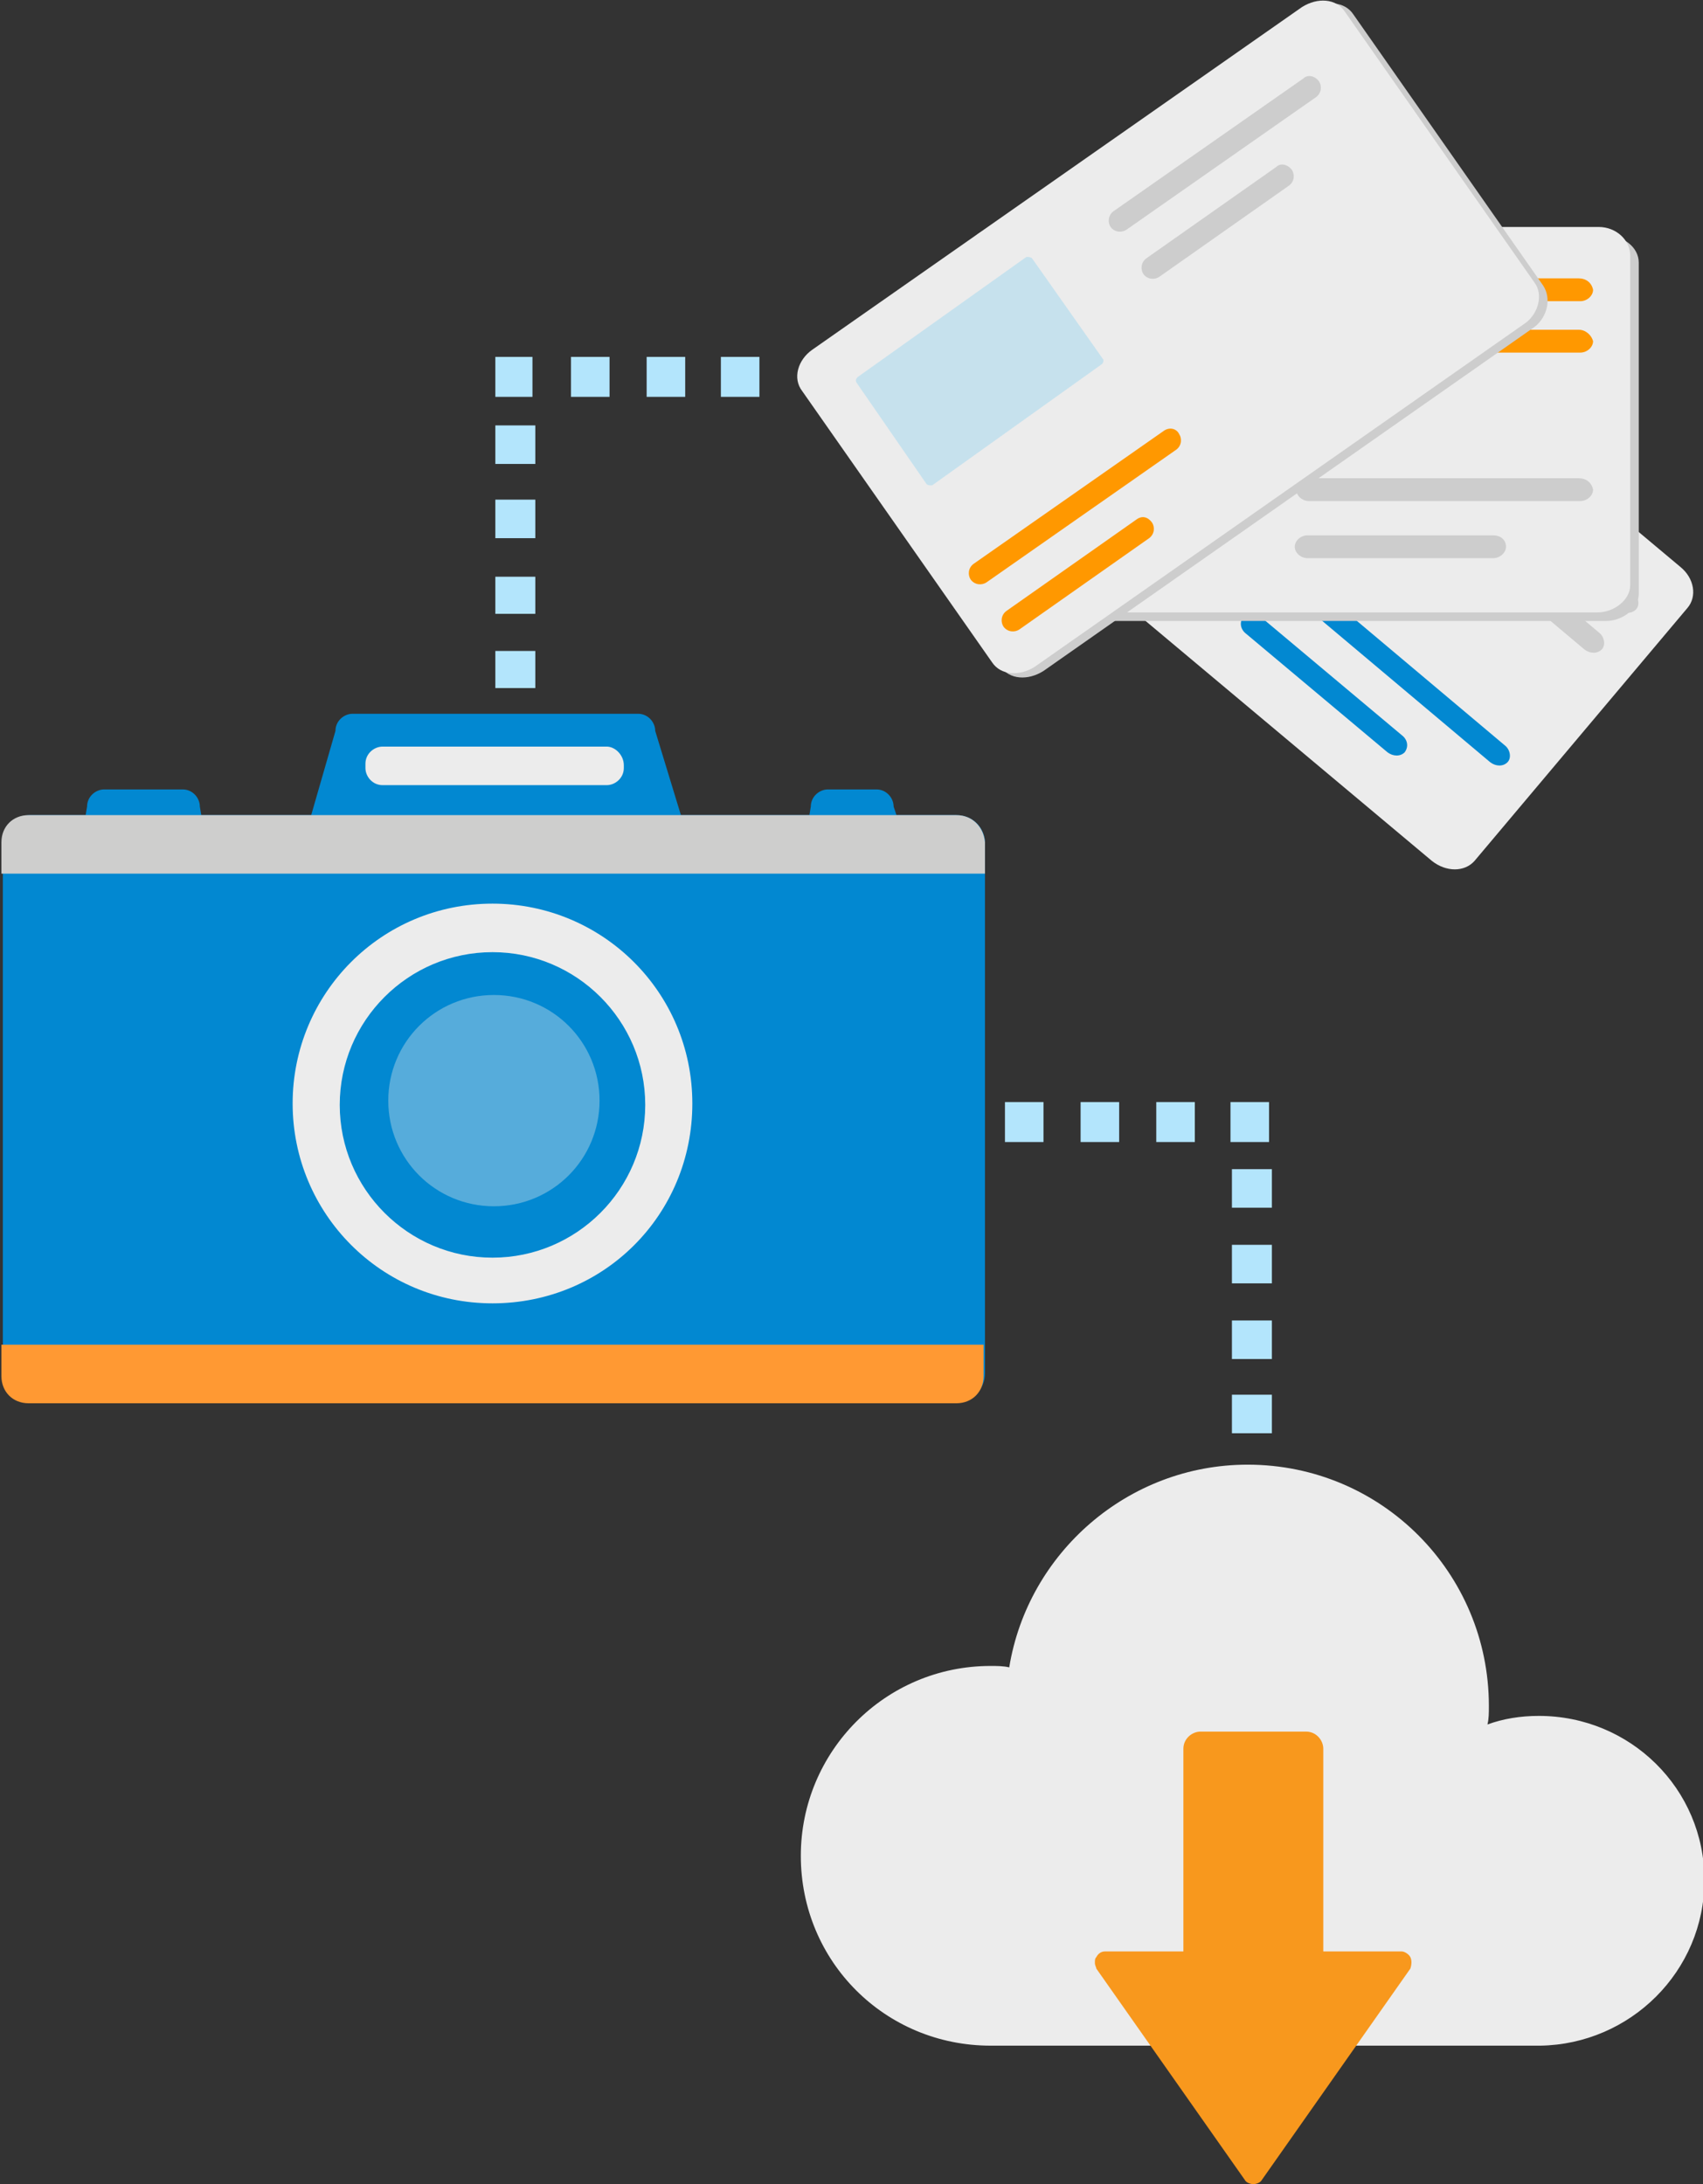 <?xml version="1.0" encoding="utf-8"?>
<!-- Generator: Adobe Illustrator 18.1.1, SVG Export Plug-In . SVG Version: 6.00 Build 0)  -->
<svg version="1.1" id="Layer_1" xmlns="http://www.w3.org/2000/svg" xmlns:xlink="http://www.w3.org/1999/xlink" x="0px" y="0px"
	 viewBox="16.8 47.6 119.3 153" enable-background="new 16.8 47.6 119.3 153" xml:space="preserve">
<rect x="16.8" y="47.6" width="119.3" height="153" fill="#333333" stroke="none"/>
<g>
	<g>
		<g id="Shape_213_6_">
			<g>
				<path fill="#ECECEC" d="M134.5,87.3l-32.1-26.9c-1-0.8-2.3-0.8-3,0L84.5,78.1C83.9,78.9,84,80.3,85,81l32.1,26.9
					c1,0.8,2.3,0.8,3,0L135,90.2C135.7,89.4,135.5,88.1,134.5,87.3z"/>
			</g>
		</g>
		<g id="Shape_58_5_" opacity="0.161">
			<g>
				<path fill="#00838F" d="M112.2,72.8l-10.6-8.9c-0.1-0.1-0.3,0-0.4,0.1l-8.7,10.3c-0.1,0.2-0.2,0.4-0.1,0.5l10.6,8.9
					c0.1,0.1,0.3,0,0.4-0.1l8.7-10.3C112.3,73.1,112.3,72.9,112.2,72.8z"/>
			</g>
		</g>
		<path fill="#0288D1" d="M122.2,99.8l-14.5-12.2c-0.4-0.3-0.9-0.3-1.2,0c-0.3,0.4-0.2,0.9,0.2,1.2l14.5,12.2c0.4,0.3,0.9,0.3,1.2,0
			C122.7,100.7,122.6,100.1,122.2,99.8 M115,99.1l-9.9-8.3c-0.4-0.3-0.9-0.3-1.2,0c-0.3,0.4-0.2,0.9,0.2,1.2l9.9,8.3
			c0.4,0.3,0.9,0.3,1.2,0C115.5,99.9,115.4,99.4,115,99.1"/>
		<path fill="#CDCDCD" d="M131.2,89.1l-14.5-12.2c-0.4-0.3-0.9-0.3-1.2,0c-0.3,0.4-0.2,0.9,0.2,1.2l14.5,12.2c0.4,0.3,0.9,0.3,1.2,0
			S131.6,89.4,131.2,89.1 M128.8,91.9l-14.5-12.2c-0.4-0.3-0.9-0.3-1.2,0c-0.3,0.4-0.2,0.9,0.2,1.2l14.5,12.2c0.4,0.3,0.9,0.3,1.2,0
			C129.3,92.8,129.2,92.2,128.8,91.9"/>
	</g>
	<g id="Shape_213_8_">
		<g>
			<path fill="#CDCDCD" d="M129.3,64.1H87.4c-1.2,0-2.3,0.9-2.3,1.9v23.2c0,1.1,1,1.9,2.3,1.9h41.9c1.2,0,2.3-0.9,2.3-1.9V66
				C131.6,64.9,130.5,64.1,129.3,64.1z"/>
		</g>
	</g>
	<g id="Shape_213">
		<g>
			<path fill="#ECECEC" d="M128.8,63.5H86.8c-1.2,0-2.3,0.9-2.3,1.9v23.2c0,1.1,1,1.9,2.3,1.9h41.9c1.2,0,2.3-0.9,2.3-1.9V65.5
				C131,64.4,130,63.5,128.8,63.5z"/>
		</g>
	</g>
	<g id="Shape_58_1_" opacity="0.161">
		<g>
			<path d="M102.4,66.8H88.5c-0.1,0-0.2,0.2-0.2,0.4v13.5c0,0.2,0.1,0.4,0.2,0.4h13.9c0.1,0,0.3-0.2,0.3-0.4V67.2
				C102.6,67,102.5,66.8,102.4,66.8z"/>
		</g>
	</g>
	<path fill="#CDCDCD" d="M127.4,81.1h-18.9c-0.5,0-0.9,0.4-0.9,0.8c0,0.4,0.4,0.8,0.9,0.8h19c0.5,0,0.9-0.4,0.9-0.8
		C128.3,81.4,127.9,81.1,127.4,81.1 M121.4,85.1h-13c-0.5,0-0.9,0.4-0.9,0.8c0,0.4,0.4,0.8,0.9,0.8h13c0.5,0,0.9-0.4,0.9-0.8
		C122.3,85.4,121.9,85.1,121.4,85.1"/>
	<path fill="#FF9800" d="M127.4,67.1h-18.9c-0.5,0-0.9,0.4-0.9,0.8c0,0.4,0.4,0.8,0.9,0.8h19c0.5,0,0.9-0.4,0.9-0.8
		C128.3,67.4,127.9,67.1,127.4,67.1 M127.4,70.7h-18.9c-0.5,0-0.9,0.4-0.9,0.8c0,0.4,0.4,0.8,0.9,0.8h19c0.5,0,0.9-0.4,0.9-0.8
		C128.3,71.1,127.9,70.7,127.4,70.7"/>
	<g id="Shape_213_4_">
		<g>
			<path fill="#CDCDCD" d="M124.9,67.6l-13.3-19c-0.6-0.9-1.9-1-3-0.3L74.3,72.4c-1,0.7-1.4,2-0.7,2.9l13.3,19c0.6,0.9,1.9,1,3,0.3
				l34.4-24.1C125.2,69.8,125.5,68.5,124.9,67.6z"/>
		</g>
	</g>
	<g id="Shape_213_2_">
		<g>
			<path fill="#ECECEC" d="M124.3,67.4l-13.3-19c-0.6-0.9-1.9-1-3-0.3L73.7,72.1c-1,0.7-1.4,2-0.7,2.9l13.3,19c0.6,0.9,1.9,1,3,0.3
				l34.4-24.1C124.6,69.5,124.9,68.2,124.3,67.4z"/>
		</g>
	</g>
	<g id="Shape_58_3_" opacity="0.161">
		<g>
			<path fill="#03A9F4" d="M94.1,72.8l-5-7.1c-0.1-0.1-0.2-0.1-0.4-0.1L76.9,74c-0.1,0.1-0.2,0.2-0.1,0.4l4.9,7.1
				c0.1,0.1,0.2,0.1,0.4,0.1L94,73.1C94.1,73,94.1,72.9,94.1,72.8z"/>
		</g>
	</g>
	<path fill="#FF9800" d="M98.3,77.8L85,87.1c-0.4,0.3-0.4,0.8-0.2,1.1c0.3,0.4,0.8,0.4,1.1,0.2l13.3-9.3c0.4-0.3,0.4-0.8,0.2-1.1
		C99.2,77.6,98.7,77.5,98.3,77.8 M96.4,84l-9.1,6.4c-0.4,0.3-0.4,0.8-0.2,1.1c0.3,0.4,0.8,0.4,1.1,0.2l9.1-6.4
		c0.4-0.3,0.4-0.8,0.2-1.1C97.2,83.8,96.8,83.7,96.4,84"/>
	<path fill="#CDCDCD" d="M108.1,53.1l-13.3,9.3c-0.4,0.3-0.4,0.8-0.2,1.1c0.3,0.4,0.8,0.4,1.1,0.2l13.3-9.3c0.4-0.3,0.4-0.8,0.2-1.1
		C108.9,52.9,108.4,52.8,108.1,53.1 M106.2,59.3l-9.1,6.4c-0.4,0.3-0.4,0.8-0.2,1.1c0.3,0.4,0.8,0.4,1.1,0.2l9.1-6.4
		c0.4-0.3,0.4-0.8,0.2-1.1C107,59.1,106.5,59,106.2,59.3"/>
</g>
<g>
	<g>
		<g id="Shape_106">
			<g>
				<path fill="#0288D1" d="M83.8,104.7h-4.2l-0.2-0.6c0-0.6-0.5-1.2-1.2-1.2h-3.4c-0.6,0-1.2,0.5-1.2,1.2l-0.1,0.6h-9l-1.8-5.9
					c0-0.6-0.5-1.2-1.2-1.2H41.5c-0.6,0-1.2,0.5-1.2,1.2l-1.7,5.9h-7.7l-0.1-0.6c0-0.6-0.5-1.2-1.2-1.2h-5.5c-0.6,0-1.2,0.5-1.2,1.2
					l-0.1,0.6h-3.9c-1.1,0-1.9,0.8-1.9,1.9v37.2c0,1.1,0.8,1.9,1.9,1.9h65c1.1,0,1.9-0.8,1.9-1.9v-37.3
					C85.7,105.5,84.9,104.7,83.8,104.7z"/>
			</g>
		</g>
	</g>
	<g id="Shape_106_copy">
		<g>
			<path fill="#CECECD" d="M83.8,104.7h-65c-1.1,0-1.9,0.8-1.9,1.9v2.2h68.9v-2.2C85.7,105.5,84.9,104.7,83.8,104.7z"/>
		</g>
	</g>
	<g id="Shape_106_copy_2">
		<g>
			<path fill="#FF9933" d="M16.9,141.8v2.2c0,1.1,0.8,1.9,1.9,1.9h65c1.1,0,1.9-0.8,1.9-1.9v-2.2H16.9z"/>
		</g>
	</g>
	<g id="Shape_62_copy_4">
		<g>
			<path fill="#ECECEC" d="M51.3,110.9c-7.8,0-14,6.3-14,14s6.2,14,14,14c7.8,0,14-6.2,14-14S59,110.9,51.3,110.9z M51.3,135.7
				c-5.9,0-10.7-4.8-10.7-10.7c0-5.9,4.8-10.7,10.7-10.7c5.9,0,10.7,4.8,10.7,10.7C62,130.9,57.2,135.7,51.3,135.7z"/>
		</g>
	</g>
	<g id="Shape_111" opacity="0.361">
		<g>
			<path fill="#ECECEC" d="M51.4,117.3c-4.1,0-7.4,3.3-7.4,7.4c0,4.1,3.3,7.4,7.4,7.4c4.1,0,7.4-3.3,7.4-7.4
				C58.8,120.6,55.5,117.3,51.4,117.3z"/>
		</g>
	</g>
	<g id="Shape_110">
		<g>
			<path fill="#ECECEC" d="M59.3,99.9H43.6c-0.6,0-1.2,0.5-1.2,1.2v0.3c0,0.6,0.5,1.2,1.2,1.2h15.7c0.6,0,1.2-0.5,1.2-1.2v-0.2
				C60.5,100.5,59.9,99.9,59.3,99.9z"/>
		</g>
	</g>
</g>
<g>
	<path fill="#ECECEC" d="M124.6,167.8c-1.3,0-2.5,0.2-3.6,0.6c0.1-0.4,0.1-0.8,0.1-1.3c0-9.3-7.5-16.9-16.9-16.9
		c-8.4,0-15.4,6.2-16.7,14.2c-0.4-0.1-0.9-0.1-1.3-0.1c-7.4,0-13.3,6-13.3,13.3c0,7.4,5.9,13.3,13.3,13.3c0.2,0,0.4,0,0.5,0l0,0h38
		l0,0c6.3-0.1,11.5-5.2,11.5-11.6S131,167.8,124.6,167.8"/>
	<path fill="#F8981D" d="M115.6,184.7c-0.1-0.2-0.4-0.4-0.6-0.4h-5.5v-14.2c0-0.6-0.5-1.2-1.2-1.2h-7.4c-0.6,0-1.2,0.5-1.2,1.2v14.2
		h-5.5c-0.3,0-0.5,0.2-0.6,0.4c-0.1,0.1-0.1,0.2-0.1,0.4c0,0.2,0.1,0.3,0.1,0.4l10.4,14.8c0.1,0.2,0.4,0.3,0.6,0.3s0.5-0.1,0.6-0.3
		l10.4-14.8C115.7,185.2,115.7,184.9,115.6,184.7"/>
</g>
<g>
	<g>
		<path fill="#B3E5FC" d="M51.5,75.4v-2.8h2.6v2.8H51.5z M56.8,75.4v-2.8h2.7v2.8H56.8z M62.1,75.4v-2.8h2.7v2.8H62.1z M67.3,75.4
			v-2.8h2.7v2.8H67.3z"/>
	</g>
	<g>
		<path fill="#B3E5FC" d="M54.3,95.8h-2.8v-2.6h2.8V95.8z M54.3,90.6h-2.8V88h2.8V90.6z M54.3,85.3h-2.8v-2.7h2.8V85.3z M54.3,80.1
			h-2.8v-2.7h2.8V80.1z"/>
	</g>
</g>
<g>
	<path fill="#B3E5FC" d="M87.2,127.6v-2.8h2.7v2.8H87.2z M92.5,127.6v-2.8h2.7v2.8H92.5z M97.8,127.6v-2.8h2.7v2.8H97.8z M103,127.6
		v-2.8h2.7v2.8H103z"/>
</g>
<g>
	<path fill="#B3E5FC" d="M105.9,148h-2.8v-2.7h2.8V148z M105.9,142.8h-2.8v-2.7h2.8V142.8z M105.9,137.5h-2.8v-2.7h2.8V137.5z
		 M105.9,132.2h-2.8v-2.7h2.8V132.2z"/>
</g>
</svg>
